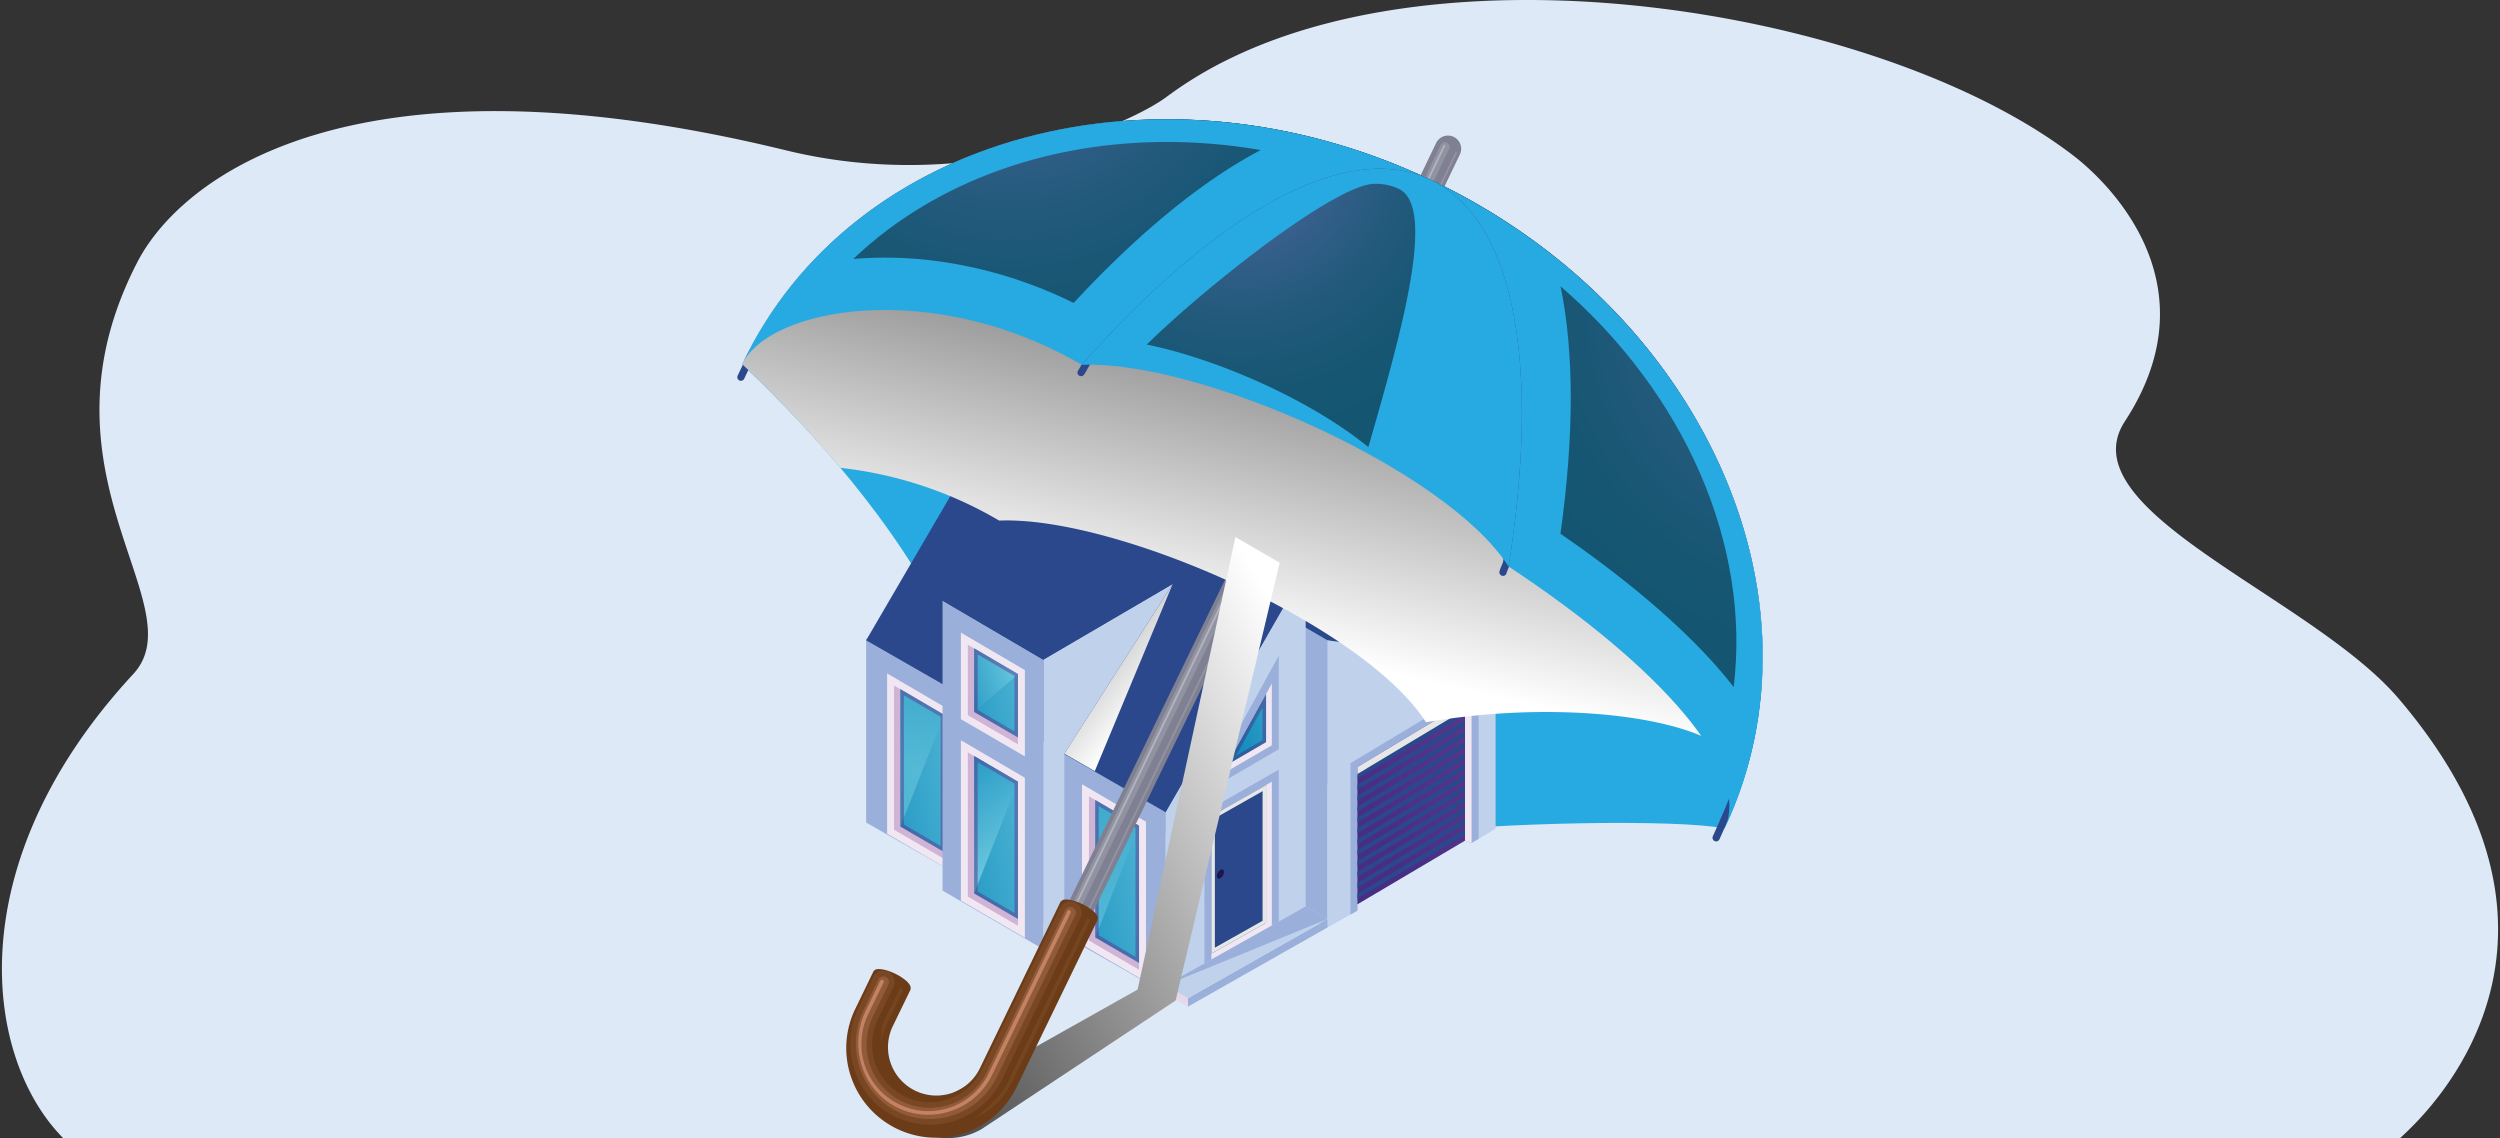 <svg xmlns="http://www.w3.org/2000/svg" xmlns:xlink="http://www.w3.org/1999/xlink" viewBox="0 0 1048.01 477.11"><rect x="0" y="0" width="1048.01" height="477.11" fill="#333333" stroke="none"/><defs><style>.cls-1{isolation:isolate;}.cls-2{fill:#dee9f7;}.cls-3{fill:#27aae1;}.cls-4{fill:#2b488c;}.cls-5{fill:#c0d1ec;}.cls-6{fill:#9ab0db;}.cls-7{fill:url(#New_Gradient_Swatch_copy_36);}.cls-8{fill:#e6e7e7;}.cls-27,.cls-31,.cls-35,.cls-8{mix-blend-mode:multiply;}.cls-9{fill:#f0e7f2;}.cls-10{fill:#d0b4d6;}.cls-11{fill:url(#linear-gradient);}.cls-12,.cls-13,.cls-17,.cls-19,.cls-21,.cls-22,.cls-24,.cls-32,.cls-33,.cls-34,.cls-39{opacity:0.5;}.cls-12{fill:url(#linear-gradient-2);}.cls-13{fill:url(#New_Gradient_Swatch_copy_36-2);}.cls-14{fill:url(#linear-gradient-3);}.cls-15{fill:url(#linear-gradient-4);}.cls-16{fill:url(#linear-gradient-5);}.cls-17{fill:url(#linear-gradient-6);}.cls-18{fill:url(#linear-gradient-7);}.cls-19{fill:url(#New_Gradient_Swatch_copy_36-3);}.cls-20{fill:url(#linear-gradient-8);}.cls-21{fill:url(#New_Gradient_Swatch_copy_36-4);}.cls-22{fill:url(#New_Gradient_Swatch_copy_36-5);}.cls-23{fill:url(#linear-gradient-9);}.cls-24{fill:url(#New_Gradient_Swatch_copy_36-6);}.cls-25{fill:url(#New_Gradient_Swatch_copy_35);}.cls-26{fill:url(#linear-gradient-10);}.cls-27{fill:url(#linear-gradient-11);}.cls-28{fill:#7f8092;}.cls-29,.cls-30{fill:#fff;}.cls-29,.cls-40{opacity:0.15;}.cls-30{opacity:0.3;}.cls-31{fill:url(#White_Black_2);}.cls-32,.cls-33,.cls-34{mix-blend-mode:color-dodge;}.cls-32{fill:url(#radial-gradient);}.cls-33{fill:url(#radial-gradient-2);}.cls-34{fill:url(#radial-gradient-3);}.cls-35{fill:url(#White_Black_2-2);}.cls-36{fill:#6b3c17;}.cls-37,.cls-38,.cls-39{fill:#f7aa90;}.cls-37{opacity:0.1;}.cls-38{opacity:0.2;}</style><linearGradient id="New_Gradient_Swatch_copy_36" x1="561.71" y1="351.63" x2="708.25" y2="278.71" gradientUnits="userSpaceOnUse"><stop offset="0.1" stop-color="#482d84"/><stop offset="1" stop-color="#72479c"/></linearGradient><linearGradient id="linear-gradient" x1="342.65" y1="332.91" x2="432.54" y2="312.76" gradientUnits="userSpaceOnUse"><stop offset="0.04" stop-color="#148cbd"/><stop offset="0.25" stop-color="#2397c3"/><stop offset="0.66" stop-color="#4cb3d3"/><stop offset="1" stop-color="#71cde1"/></linearGradient><linearGradient id="linear-gradient-2" x1="416.19" y1="268.76" x2="377.61" y2="317.52" xlink:href="#linear-gradient"/><linearGradient id="New_Gradient_Swatch_copy_36-2" x1="342.65" y1="332.91" x2="432.54" y2="312.76" xlink:href="#New_Gradient_Swatch_copy_36"/><linearGradient id="linear-gradient-3" x1="373.58" y1="360.93" x2="463.47" y2="340.78" xlink:href="#linear-gradient"/><linearGradient id="linear-gradient-4" x1="384.74" y1="309.38" x2="426.71" y2="362.75" xlink:href="#linear-gradient"/><linearGradient id="linear-gradient-5" x1="424.35" y1="379.37" x2="514.24" y2="359.22" xlink:href="#linear-gradient"/><linearGradient id="linear-gradient-6" x1="497.24" y1="287.81" x2="451.39" y2="379.76" xlink:href="#linear-gradient"/><linearGradient id="linear-gradient-7" x1="384.16" y1="297.97" x2="452.42" y2="282.67" xlink:href="#linear-gradient"/><linearGradient id="New_Gradient_Swatch_copy_36-3" x1="424.35" y1="379.37" x2="514.24" y2="359.22" xlink:href="#New_Gradient_Swatch_copy_36"/><linearGradient id="linear-gradient-8" x1="391.11" y1="291.02" x2="428.23" y2="278.41" xlink:href="#linear-gradient"/><linearGradient id="New_Gradient_Swatch_copy_36-4" x1="384.16" y1="297.97" x2="452.42" y2="282.67" xlink:href="#New_Gradient_Swatch_copy_36"/><linearGradient id="New_Gradient_Swatch_copy_36-5" x1="373.58" y1="360.93" x2="463.47" y2="340.78" xlink:href="#New_Gradient_Swatch_copy_36"/><linearGradient id="linear-gradient-9" x1="515.99" y1="307.73" x2="560.43" y2="294.43" xlink:href="#linear-gradient"/><linearGradient id="New_Gradient_Swatch_copy_36-6" x1="515.99" y1="307.73" x2="560.43" y2="294.43" xlink:href="#New_Gradient_Swatch_copy_36"/><linearGradient id="New_Gradient_Swatch_copy_35" x1="463.11" y1="283.74" x2="495.63" y2="427.61" gradientUnits="userSpaceOnUse"><stop offset="0" stop-color="#9e7ab6"/><stop offset="0.14" stop-color="#a481ba"/><stop offset="0.33" stop-color="#b393c4"/><stop offset="0.56" stop-color="#cdb1d4"/><stop offset="0.58" stop-color="#d0b4d6"/><stop offset="0.76" stop-color="#dac4df"/><stop offset="1" stop-color="#eadeed"/></linearGradient><linearGradient id="linear-gradient-10" x1="532.48" y1="353.67" x2="511.01" y2="366.78" gradientUnits="userSpaceOnUse"><stop offset="0.02" stop-color="#482d84"/><stop offset="0.29" stop-color="#3e1f5e"/><stop offset="1" stop-color="#1b154e"/><stop offset="1" stop-color="#1a144c"/></linearGradient><linearGradient id="linear-gradient-11" x1="483.4" y1="291.88" x2="456.47" y2="270.53" gradientUnits="userSpaceOnUse"><stop offset="0" stop-color="#fff"/><stop offset="1" stop-color="#bdbec0"/></linearGradient><linearGradient id="White_Black_2" x1="514.82" y1="266.7" x2="576.17" y2="-2.86" gradientUnits="userSpaceOnUse"><stop offset="0" stop-color="#fff"/><stop offset="1"/></linearGradient><radialGradient id="radial-gradient" cx="768.64" cy="131.9" r="150.76" gradientUnits="userSpaceOnUse"><stop offset="0" stop-color="#982b74"/><stop offset="0.04" stop-color="#8b276a"/><stop offset="0.19" stop-color="#611c4a"/><stop offset="0.35" stop-color="#3e1230"/><stop offset="0.51" stop-color="#240b1b"/><stop offset="0.67" stop-color="#10050d"/><stop offset="0.83" stop-color="#050204"/><stop offset="1" stop-color="#010101"/></radialGradient><radialGradient id="radial-gradient-2" cx="424.07" cy="2.88" r="158.97" xlink:href="#radial-gradient"/><radialGradient id="radial-gradient-3" cx="519.26" cy="65.03" r="126.7" xlink:href="#radial-gradient"/><linearGradient id="White_Black_2-2" x1="558.19" y1="294.45" x2="276.07" y2="459.74" xlink:href="#White_Black_2"/></defs><g class="cls-1"><g id="Layer_1" data-name="Layer 1"><path class="cls-2" d="M1006.18,477.08c-60,0-979.72.07-979.72,0-33.69-34.16-43.61-115.7,29.35-194.45,26.73-28.84-44.18-84.16,1.85-172.89C75.15,76,145,18.06,329.4,63,407.8,82.16,474.32,51.62,489.05,40.6a164,164,0,0,1,27.11-16.32C617.64-24.82,793,6.45,869.48,65.47c10.85,8.37,60.16,51.65,21.29,111.14-24.54,37.56,78.28,73.43,114.81,116.32C1098.47,402,1007,475.66,1006.18,477.08Z"/><path class="cls-3" d="M722.94,347.29c45.6-96.48-9.63-218.26-123.35-272h0c52,24.58,46.73,145.76-10.69,274.24C627.83,344.74,703.34,343.3,722.94,347.29Z"/><path class="cls-4" d="M719.41,352.72a1.51,1.51,0,0,1-.65-.15,1.52,1.52,0,0,1-.73-2c.19-.41,1.13-2.52,1.9-4.25.5-1.11.92-2.06,1-2.33C764,249.61,709,130.29,598.32,78a1.52,1.52,0,0,1,1.31-2.75C654.14,101,697,143.18,720.42,194s24.59,104.6,3.32,151.2l-1,2.3c-.78,1.75-1.73,3.89-1.93,4.3A1.51,1.51,0,0,1,719.41,352.72Z"/><path class="cls-3" d="M599.59,75.3C485.88,21.56,356.73,56.21,311.14,152.7c21.09,20.31,57.8,56.79,83.37,105C457.31,131.74,547.57,50.72,599.59,75.3Z"/><path class="cls-4" d="M310.6,159.63a1.49,1.49,0,0,1-.65-.14,1.54,1.54,0,0,1-.73-2c.38-.78,2.93-6.18,3.31-7,22.56-45.86,64.77-78.91,118.86-93.07s113.78-7.78,168.18,17.93a1.52,1.52,0,0,1-1.3,2.75C487.88,25.94,360.91,59,315.26,151.85c-.38.77-2.92,6.13-3.29,6.91A1.51,1.51,0,0,1,310.6,159.63Z"/><path class="cls-3" d="M599.59,75.3h0c-52-24.58-142.28,56.44-205.08,182.38,32.78,4.47,166.53,68.84,194.39,91.86C646.32,221.06,651.61,99.88,599.59,75.3Z"/><path class="cls-4" d="M585.65,356a1.59,1.59,0,0,1-.62-.14,1.52,1.52,0,0,1-.76-2c57.37-128.34,63.58-251.88,13.84-275.39S456.83,138.15,394.1,264a1.53,1.53,0,0,1-2.73-1.36C421.85,201.49,460,148.37,498.74,113,538.29,77,574,63.7,599.41,75.68s37.82,48,35.05,101.48c-2.71,52.38-19.55,115.56-47.42,177.9A1.51,1.51,0,0,1,585.65,356Z"/><polygon class="cls-4" points="433.62 196.99 556.38 268.41 626.96 278.49 504.12 208.48 433.62 196.99"/><polygon class="cls-5" points="556.34 268.41 556.34 388.88 569.02 381.72 569.04 379.06 614.15 352.36 616.9 353.38 626.96 347.42 626.96 278.49 556.34 268.41"/><polygon class="cls-6" points="556.38 268.41 556.38 388.88 433.62 317.42 433.62 196.99 556.38 268.41"/><polygon class="cls-6" points="566.13 319.91 619.85 287.64 619.85 351.64 616.9 353.38 614.15 352.36 569.04 379.06 569.02 381.72 566.13 383.43 566.13 319.91"/><polygon class="cls-7" points="614.15 352.36 614.15 294.46 569.04 321.56 569.04 379.06 614.15 352.36"/><polygon class="cls-8" points="614.15 298.87 614.15 294.46 569.04 321.56 569.04 325.57 614.15 298.87"/><polygon class="cls-4" points="614.15 299.72 614.15 297.37 569.04 324.47 569.04 326.42 614.15 299.72"/><polygon class="cls-4" points="614.15 304.28 614.15 301.94 569.04 329.03 569.04 330.98 614.15 304.28"/><polygon class="cls-4" points="614.15 308.85 614.15 306.5 569.04 333.6 569.04 335.55 614.15 308.85"/><polygon class="cls-4" points="614.15 313.41 614.15 311.07 569.04 338.17 569.04 340.11 614.15 313.41"/><polygon class="cls-4" points="614.15 317.98 614.15 315.63 569.04 342.73 569.04 344.68 614.15 317.98"/><polygon class="cls-4" points="614.15 322.54 614.15 320.2 569.04 347.3 569.04 349.24 614.15 322.54"/><polygon class="cls-4" points="614.15 327.11 614.15 324.76 569.04 351.86 569.04 353.81 614.15 327.11"/><polygon class="cls-4" points="614.15 331.68 614.15 329.33 569.04 356.43 569.04 358.38 614.15 331.68"/><polygon class="cls-4" points="614.15 336.24 614.15 333.89 569.04 360.99 569.04 362.94 614.15 336.24"/><polygon class="cls-4" points="614.15 340.81 614.15 338.46 569.04 365.56 569.04 367.51 614.15 340.81"/><polygon class="cls-4" points="614.15 345.37 614.15 343.03 569.04 370.12 569.04 372.07 614.15 345.37"/><polygon class="cls-4" points="614.15 349.94 614.15 347.59 569.04 374.69 569.04 376.64 614.15 349.94"/><polygon class="cls-6" points="488.69 339.8 488.69 416.52 363.09 344.83 363.09 267.68 488.69 339.8"/><polygon class="cls-4" points="488.69 340.53 547.6 239.22 422 167.53 363.09 268.41 488.69 340.53"/><polygon class="cls-9" points="371.88 349.51 371.88 282.29 398.7 298.01 398.7 365.11 371.88 349.51"/><polygon class="cls-10" points="395.79 299.68 395.79 360.05 374.79 347.83 374.79 287.37 395.79 299.68"/><polygon class="cls-5" points="488.69 416.52 488.69 340.53 547.35 238.45 547.35 383.69 488.69 416.52"/><polygon class="cls-5" points="491.6 244.8 437.33 276.54 437.33 397.9 446.17 392.72 446.17 315.94 491.6 244.8"/><polygon class="cls-11" points="377.46 346.5 395.79 357.17 395.79 299.68 377.46 288.94 377.46 346.5"/><polygon class="cls-12" points="377.46 346.5 395.79 299.68 377.46 288.94 377.46 346.5"/><path class="cls-13" d="M377.46,288.94V346.5l18.33,10.67V299.68Zm16.87,65.69-15.41-9V291.48l15.41,9Z"/><polygon class="cls-6" points="437.33 276.54 437.33 397.9 395.12 373.34 395.12 251.79 437.33 276.54"/><polygon class="cls-9" points="402.81 377.53 402.81 310.31 429.63 326.04 429.63 393.14 402.81 377.53"/><polygon class="cls-10" points="426.72 327.7 426.72 388.07 405.72 375.86 405.72 315.39 426.72 327.7"/><polygon class="cls-9" points="453.58 395.97 453.58 328.75 480.4 344.47 480.4 411.57 453.58 395.97"/><polygon class="cls-10" points="477.49 346.14 477.49 406.51 456.49 394.3 456.49 333.83 477.49 346.14"/><polygon class="cls-9" points="402.81 301.48 402.81 265.19 429.63 280.91 429.63 317.08 402.81 301.48"/><polygon class="cls-10" points="426.72 282.58 426.72 312.02 405.72 299.8 405.72 270.27 426.72 282.58"/><polygon class="cls-14" points="408.39 374.52 426.72 385.19 426.72 327.7 408.39 316.96 408.39 374.52"/><polygon class="cls-15" points="408.39 374.52 426.72 327.7 408.39 316.96 408.39 374.52"/><polygon class="cls-16" points="459.16 392.96 477.49 403.63 477.49 346.14 459.16 335.4 459.16 392.96"/><polygon class="cls-17" points="459.16 392.96 477.49 346.14 459.16 335.4 459.16 392.96"/><polygon class="cls-18" points="408.39 298.47 426.72 309.13 426.72 282.58 408.39 271.83 408.39 298.47"/><path class="cls-19" d="M459.16,335.4V393l18.33,10.67V346.14ZM476,401.09l-15.41-9V337.94L476,347Z"/><polygon class="cls-20" points="408.39 298.47 426.72 282.58 408.39 271.83 408.39 298.47"/><path class="cls-21" d="M408.39,271.83v26.64l18.33,10.66V282.58Zm16.88,34.77-15.42-9V274.37l15.42,9Z"/><path class="cls-22" d="M408.39,317v57.56l18.33,10.67V327.7Zm16.88,65.7-15.42-9V319.5l15.42,9Z"/><polygon class="cls-6" points="504.43 332.47 509.04 329.82 536.07 314.1 536.07 274.85 504.43 332.47"/><polygon class="cls-9" points="512.16 324.64 533.16 312.42 533.16 286.53 512.16 324.64"/><polygon class="cls-6" points="504.91 340.46 536.07 322.63 536.07 389.85 504.91 407.56 504.91 340.46"/><polygon class="cls-9" points="507.83 342.13 507.83 402.5 533.16 388.17 533.16 327.71 507.83 342.13"/><polygon class="cls-4" points="530.74 386.84 530.74 329.13 507.83 342.13 507.83 399.75 530.74 386.84"/><path class="cls-8" d="M507.83,342.13v57.62l22.91-12.91V329.13ZM529.28,386l-20,11.27V343l20-11.34Z"/><polygon class="cls-23" points="530.74 290.93 514.39 320.6 530.74 311.09 530.74 290.93"/><path class="cls-24" d="M514.39,320.6l16.35-9.51V290.93Zm14.89-10.35L518.2,316.7l11.08-20.11Z"/><polygon class="cls-4" points="437.33 276.54 491.6 244.8 449.38 220.24 395.12 251.79 437.33 276.54"/><polygon class="cls-6" points="497.98 418.45 497.98 421.99 556.42 388.83 556.42 385.29 497.98 418.45"/><polygon class="cls-25" points="498 418.45 498 421.99 488.68 416.52 488.68 413 498 418.45"/><polygon class="cls-5" points="488.68 413 498 418.45 556.42 385.29 547.33 380.01 488.68 413"/><path class="cls-26" d="M513.11,365.54a3.29,3.29,0,0,1-1.49,2.58c-.83.48-1.5.1-1.5-.85a3.28,3.28,0,0,1,1.5-2.58C512.44,364.21,513.11,364.59,513.11,365.54Z"/><polygon class="cls-27" points="446.17 315.94 491.6 244.8 458.94 323.25 446.17 315.94"/><polygon class="cls-6" points="488.68 413 556.42 385.29 547.33 380.01 488.68 413"/><polygon class="cls-9" points="614.15 294.46 614.15 352.36 616.9 353.38 616.9 292.98 614.15 294.46"/><rect class="cls-28" x="309.29" y="271.62" width="387.61" height="11.01" transform="translate(34.29 608.98) rotate(-64.14)"/><path class="cls-28" d="M565.14,155a5.5,5.5,0,0,1-5-7.89L602,60A5.51,5.51,0,1,1,612,64.72l-41.86,87.13A5.49,5.49,0,0,1,565.14,155Z"/><rect class="cls-29" x="307.52" y="274.57" width="387.61" height="3.93" transform="translate(33.91 607.17) rotate(-64.16)"/><rect class="cls-30" x="308.7" y="275.95" width="384.46" height="0.79" transform="translate(33.8 606.62) rotate(-64.15)"/><path class="cls-29" d="M564,150.45a2,2,0,0,1-.85-.19,2,2,0,0,1-.92-2.63L604.05,60.5a2,2,0,0,1,3.55,1.71l-41.86,87.12A2,2,0,0,1,564,150.45Z"/><path class="cls-30" d="M563.57,148.68a.32.32,0,0,1-.16,0,.4.4,0,0,1-.19-.53L605.08,61a.4.4,0,0,1,.36-.23.47.47,0,0,1,.16,0,.4.4,0,0,1,.19.53l-41.86,87.13A.4.4,0,0,1,563.57,148.68Z"/><rect class="cls-29" x="313.68" y="278.83" width="384.46" height="0.79" transform="translate(34.02 612.73) rotate(-64.15)"/><path class="cls-29" d="M568.56,151.56a.47.47,0,0,1-.17,0,.41.41,0,0,1-.19-.53l41.86-87.13a.4.4,0,0,1,.36-.22.35.35,0,0,1,.17,0,.39.39,0,0,1,.18.52l-41.86,87.13A.37.37,0,0,1,568.56,151.56Z"/><path class="cls-31" d="M599.59,75.3C485.88,21.56,356.73,56.21,311.14,152.7a559,559,0,0,1,41.17,43.43,167.26,167.26,0,0,1,66.54,22.1c49.3-2,152.9,43.89,178.93,84.55,69.37-12,141.35,2.46,130,26.57,6.22-13.15,9.78-29,11-46.56C742.21,201.81,689,117.54,599.59,75.3Z"/><path class="cls-4" d="M630.07,241.41a1.06,1.06,0,0,1-.25,0,1.57,1.57,0,0,1-1.26-1.79,16.16,16.16,0,0,1,.84-2.32c.25-.61.63-1.55.69-1.77,13.18-84.25,1.6-141.68-31.8-157.46s-84.86,11.6-141.47,75c-.14.19-.72,1.19-1.1,1.85a17.06,17.06,0,0,1-1.45,2.33,1.52,1.52,0,0,1-2.28-2c.15-.19.72-1.18,1.09-1.84a17.44,17.44,0,0,1,1.47-2.35C512.12,86.55,565,59,599.59,75.3s46.91,75,33.48,160.78a14.61,14.61,0,0,1-.84,2.34c-.25.61-.62,1.54-.68,1.76A1.47,1.47,0,0,1,630.07,241.41Z"/><path class="cls-3" d="M722.94,347.29c45.6-96.48-9.63-218.26-123.35-272h0c35.95,17,46.06,78.8,32.81,162.19C696.65,279.88,734.34,323.18,722.94,347.29Z"/><path class="cls-32" d="M726.77,288c-19.72-25.5-50.88-49.32-72.62-64.26,5.78-41.25,5.72-76.16.05-103.71C706.4,165.18,734,228.47,726.77,288Z"/><path class="cls-3" d="M599.59,75.3C485.88,21.56,356.73,56.21,311.14,152.7c11.4-24.12,80.37-36.08,142.32.23C509.47,89.75,563.65,58.31,599.59,75.3Z"/><path class="cls-33" d="M450.08,127c-24.9-12.33-52.55-19-79.1-19-4.55,0-9,.19-13.26.56,32.52-31,79.23-49.05,131.45-49.05a232.66,232.66,0,0,1,39.32,3.4C499.81,78,472.28,103.05,450.08,127Z"/><path class="cls-3" d="M599.59,75.3h0c-35.94-17-90.12,14.45-146.13,77.63,49.31-2,152.91,43.9,178.94,84.56C645.65,154.1,635.54,92.28,599.59,75.3Z"/><path class="cls-34" d="M573.62,187.43c-24-19.61-62.79-36.81-92.89-43,24.42-24,79.16-67.38,95.64-67.38a22.91,22.91,0,0,1,10,2.12C602.39,86.75,587.38,139.69,573.62,187.43Z"/><path class="cls-35" d="M378.1,470.38l4.87,2.84a28.43,28.43,0,0,0,28.38.19l81.48-54L536.44,235.9l-18.55-10.77-41,189.69Z"/><path class="cls-36" d="M460.12,385.27l0,0c.68-1.42-2.18-4.22-6.39-6.26s-8.19-2.55-8.87-1.14c0,0,0,0,0,.05l-.19-.09-33.9,70a20.27,20.27,0,1,1-36.49-17.68l7.57-15.62-.21-.1h0c.68-1.42-2.18-4.22-6.39-6.26s-8.19-2.55-8.87-1.14c0,0,0,0,0,0l-.11-.06-7.57,15.62a37.58,37.58,0,1,0,67.63,32.78l33.9-70Z"/><path class="cls-37" d="M389.77,471.46a33.4,33.4,0,0,1-13.81-3,32.9,32.9,0,0,1-17.43-19,35.15,35.15,0,0,1,1.38-27.15l6.14-12.67a4.72,4.72,0,1,1,8.49,4.12l-6.26,12.92a25,25,0,0,0-1.91,17.27,24.28,24.28,0,0,0,17.38,17.32,23.19,23.19,0,0,0,6,.79,22.31,22.31,0,0,0,3.17-.22,24.12,24.12,0,0,0,18.68-13.48l32.88-67.84a4.75,4.75,0,0,1,4.24-2.66,4.61,4.61,0,0,1,2.06.48,4.72,4.72,0,0,1,2.19,6.3l-32.87,67.84a33.76,33.76,0,0,1-30.3,19Z"/><path class="cls-38" d="M389.77,469.1a31.09,31.09,0,0,1-12.84-2.78c-16.12-7.28-22.61-27.08-14.9-43l6.14-12.67a2.38,2.38,0,0,1,3.16-1.1h0a2.37,2.37,0,0,1,1.09,3.16l-6.26,12.92a27.42,27.42,0,0,0-2.07,18.91,26.6,26.6,0,0,0,19,19,25.45,25.45,0,0,0,10.09.63,26.61,26.61,0,0,0,20.48-14.79l32.87-67.84a2.36,2.36,0,0,1,3.15-1.09h0a2.37,2.37,0,0,1,1.1,3.15l-32.88,67.84a31.38,31.38,0,0,1-28.17,17.66Z"/><path class="cls-39" d="M389.18,467.33A29.46,29.46,0,0,1,377,464.69a29,29,0,0,1-15.35-16.77,31.21,31.21,0,0,1,1.22-24.1L369,411.15a.79.79,0,0,1,.71-.45.81.81,0,0,1,.34.08.79.79,0,0,1,.37,1.05l-6.27,12.93a28.91,28.91,0,0,0-2.17,20,28.17,28.17,0,0,0,20.15,20.1,26.76,26.76,0,0,0,7,.93,27,27,0,0,0,3.72-.26,28,28,0,0,0,21.67-15.66L447.4,382a.78.78,0,0,1,.7-.44.85.85,0,0,1,.35.08.78.78,0,0,1,.36,1.05l-32.87,67.84a29.82,29.82,0,0,1-26.76,16.77Z"/><g class="cls-40"><path class="cls-39" d="M377.06,414.69l-6.14,12.67c-1.31,2.71-1.63,6.78-1.56,10.66a30.44,30.44,0,0,1,2.86-9.72l6.26-12.93a.79.79,0,0,0-.37-1.05.77.77,0,0,0-.34-.08A.79.79,0,0,0,377.06,414.69Z"/><path class="cls-39" d="M456.51,385.21a.81.81,0,0,0-.34-.08.79.79,0,0,0-.71.44l-32.87,67.84a28.14,28.14,0,0,1-6.27,8.47,37.14,37.14,0,0,1-8,6.81A29.49,29.49,0,0,0,424,454.1l32.87-67.84A.78.78,0,0,0,456.51,385.21Z"/></g></g></g></svg>